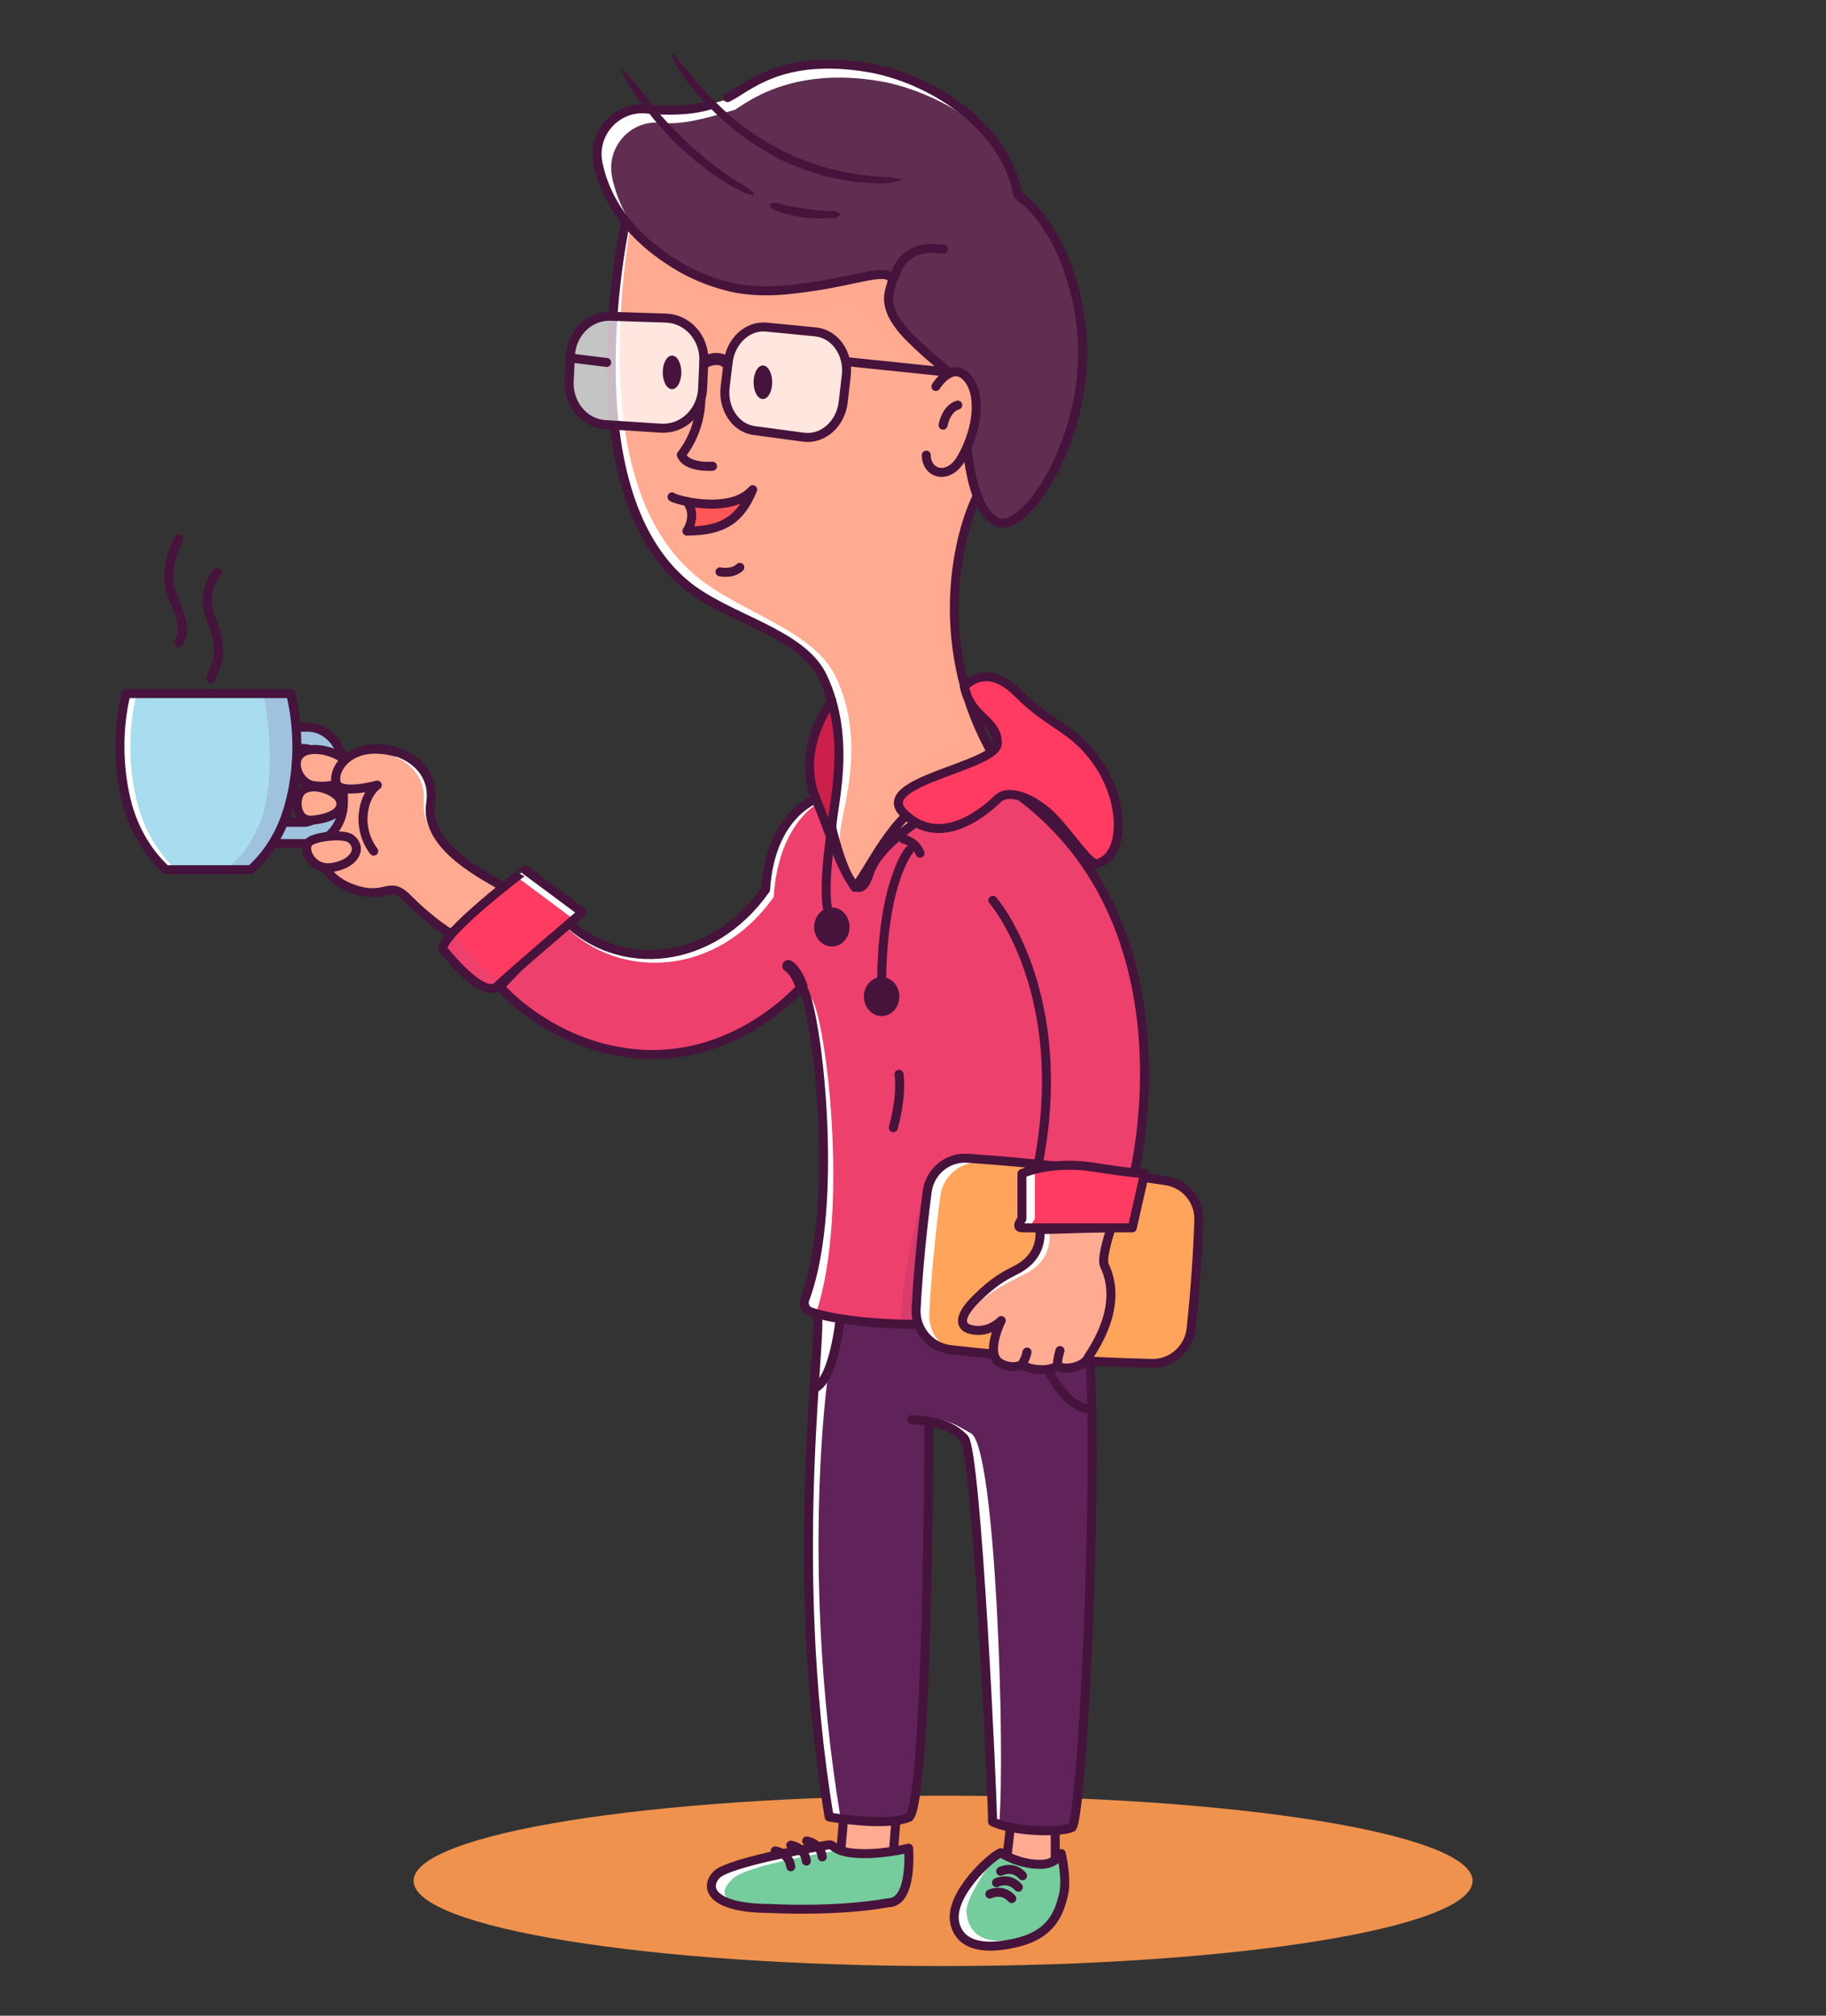 <svg width="609" height="672" viewBox="0 0 609 672" fill="none" xmlns="http://www.w3.org/2000/svg">
<rect x="0" y="0" width="609" height="672" fill="#333333" stroke="none"/>
<path d="M314.536 655.442C412.069 655.442 491.136 642.727 491.136 627.042C491.136 611.357 412.069 598.642 314.536 598.642C217.002 598.642 137.936 611.357 137.936 627.042C137.936 642.727 217.002 655.442 314.536 655.442Z" fill="#EF924D"/>
<path d="M297.834 619.041H280.234L281.434 605.441H298.934L297.834 619.041Z" fill="#FFAB91"/>
<path d="M351.934 623.241H335.334L337.334 606.241L351.934 608.341V623.241Z" fill="#FFAB91"/>
<path d="M297.834 619.041H280.234L281.434 605.441H298.934L297.834 619.041Z" stroke="#46133C" stroke-width="3" stroke-miterlimit="10" stroke-linecap="round" stroke-linejoin="round"/>
<path d="M351.934 623.241H335.334L337.334 606.241L351.934 608.341V623.241Z" stroke="#46133C" stroke-width="3" stroke-miterlimit="10" stroke-linecap="round" stroke-linejoin="round"/>
<path d="M272.234 437.741C275.534 438.641 261.934 517.341 276.534 605.741C284.334 607.041 296.934 608.441 303.234 605.841C309.334 599.741 309.834 481.741 309.834 473.841C315.134 474.841 318.234 476.141 321.534 479.441C325.734 483.641 331.034 598.641 331.034 607.341C337.934 610.641 353.134 611.141 357.534 609.241C361.534 605.241 368.534 450.941 360.634 432.441C352.134 437.141 317.734 442.941 272.234 437.741Z" fill="#5F235A"/>
<g opacity="0.15">
<path d="M272.634 438.441C283.934 439.441 294.434 439.841 303.934 439.741C294.234 439.641 283.534 439.041 272.234 437.741C272.434 437.741 272.534 438.041 272.634 438.441Z" fill="#5F235A"/>
<path d="M302.834 473.841C302.834 481.741 302.234 599.741 296.234 605.841C294.434 606.541 292.034 606.941 289.434 607.141C294.734 607.441 299.934 607.241 303.334 605.841C309.134 600.041 309.934 493.941 309.934 476.041C307.934 474.941 305.734 474.341 302.834 473.841Z" fill="#5F235A"/>
<path d="M360.735 432.341C359.335 433.141 357.135 433.941 354.435 434.741C354.735 435.841 279.735 437.941 280.235 439.441C283.735 448.641 355.635 442.041 355.835 443.941C360.035 484.841 354.135 605.641 350.535 609.241C349.335 609.741 347.435 610.041 345.135 610.241C350.435 610.541 355.335 610.241 357.535 609.241C361.635 605.141 368.635 450.841 360.735 432.341Z" fill="#5F235A"/>
</g>
<path d="M361.335 434.241C361.135 433.541 360.935 432.841 360.735 432.341C354.735 435.741 336.135 439.541 310.035 439.741C333.935 440.041 352.135 437.241 361.335 434.241Z" fill="#5F235A"/>
<path d="M280.234 605.441C266.334 520.941 275.934 446.341 280.234 438.341C278.434 438.141 274.134 437.941 272.234 437.741C275.534 438.641 261.934 517.341 276.534 605.741C281.834 606.641 289.334 607.541 295.634 607.241C290.734 607.041 284.134 606.041 280.234 605.441Z" fill="white"/>
<path d="M333.234 608.041C335.334 584.441 332.134 482.341 323.834 477.841C319.734 475.641 318.134 474.141 312.834 473.141C312.834 473.441 315.234 474.441 315.234 475.041C317.734 475.941 319.734 477.241 321.734 479.241C325.934 483.441 331.234 598.441 331.234 607.141C336.134 609.441 345.134 610.441 351.534 610.041C345.934 609.941 336.834 609.841 333.234 608.041Z" fill="white"/>
<path d="M272.234 437.741C275.534 438.641 261.934 517.341 276.534 605.741C284.334 607.041 296.934 608.441 303.234 605.841C309.334 599.741 309.834 481.741 309.834 473.841C315.134 474.841 318.234 476.141 321.534 479.441C325.734 483.641 331.034 598.641 331.034 607.341C337.934 610.641 353.134 611.141 357.534 609.241C361.534 605.241 368.534 450.941 360.634 432.441C352.134 437.141 317.734 442.941 272.234 437.741Z" stroke="#46133C" stroke-width="3" stroke-miterlimit="10" stroke-linecap="round" stroke-linejoin="round"/>
<path d="M309.933 473.841L304.133 473.241" stroke="#46133C" stroke-width="3" stroke-miterlimit="10" stroke-linecap="round" stroke-linejoin="round"/>
<path d="M256.834 636.241C256.834 636.241 278.334 637.541 296.234 634.341C304.534 634.341 303.034 616.141 303.034 616.141C303.034 616.141 292.734 619.441 284.134 617.741C275.534 616.041 277.234 614.941 277.234 614.941C277.234 614.941 243.534 620.541 239.034 625.041C234.634 629.441 237.534 636.241 256.834 636.241Z" fill="#75CC9C"/>
<path d="M244.234 626.441C248.534 622.141 271.734 618.241 279.734 616.841C276.134 615.741 277.234 615.042 277.234 615.042C277.234 615.042 243.534 620.641 239.034 625.141C235.434 628.741 236.734 633.941 247.734 635.641C241.634 633.241 239.434 631.241 244.234 626.441Z" fill="white"/>
<path d="M318.435 641.041C318.835 644.341 322.135 651.641 339.035 647.641C350.935 644.841 352.235 637.141 354.635 631.941C357.035 626.741 353.935 617.941 353.935 617.941C353.935 617.941 352.235 621.541 346.935 621.541C339.435 621.541 332.735 617.041 332.735 617.041C332.335 616.341 317.735 634.841 318.435 641.041Z" fill="#75CC9C"/>
<path d="M341.134 646.041C324.334 650.041 322.734 641.041 322.334 637.641C321.834 633.341 328.934 622.841 333.334 617.241C333.034 617.041 332.834 616.941 332.834 616.941C332.434 616.241 317.734 634.741 318.434 640.941C318.834 644.241 322.134 651.541 339.034 647.541C344.234 646.341 347.434 644.141 349.534 641.641C347.734 642.741 343.834 645.441 341.134 646.041Z" fill="white"/>
<path d="M256.834 636.241C256.834 636.241 278.334 637.541 296.234 634.341C304.534 634.341 303.034 616.141 303.034 616.141C303.034 616.141 292.834 618.741 284.134 617.741C280.434 617.341 278.634 616.141 277.734 615.441C277.334 615.141 276.834 614.941 276.334 615.041C271.034 615.941 243.034 620.941 239.034 624.941C234.634 629.441 237.534 636.241 256.834 636.241Z" stroke="#46133C" stroke-width="3" stroke-miterlimit="10" stroke-linecap="round" stroke-linejoin="round"/>
<path d="M318.435 641.041C319.135 644.341 322.135 651.641 339.035 647.641C350.935 644.841 353.235 637.441 354.635 631.941C356.035 626.541 353.935 617.941 353.935 617.941C353.935 617.941 352.235 621.541 346.935 621.541C339.435 621.541 333.735 617.641 333.735 617.641C330.135 619.241 316.435 631.841 318.435 641.041Z" stroke="#46133C" stroke-width="3" stroke-miterlimit="10" stroke-linecap="round" stroke-linejoin="round"/>
<path d="M258.533 617.042C258.533 617.042 263.133 617.641 263.733 622.341" stroke="#46133C" stroke-width="3" stroke-miterlimit="10" stroke-linecap="round" stroke-linejoin="round"/>
<path d="M263.734 615.141C263.734 615.141 268.334 615.741 268.934 620.441" stroke="#46133C" stroke-width="3" stroke-miterlimit="10" stroke-linecap="round" stroke-linejoin="round"/>
<path d="M269.033 613.741C269.033 613.741 273.633 614.341 274.233 619.041" stroke="#46133C" stroke-width="3" stroke-miterlimit="10" stroke-linecap="round" stroke-linejoin="round"/>
<path d="M330.133 631.441C330.133 631.441 334.233 629.341 337.433 632.941" stroke="#46133C" stroke-width="3" stroke-miterlimit="10" stroke-linecap="round" stroke-linejoin="round"/>
<path d="M332.334 627.641C332.334 627.641 336.434 625.541 339.634 629.141" stroke="#46133C" stroke-width="3" stroke-miterlimit="10" stroke-linecap="round" stroke-linejoin="round"/>
<path d="M333.734 623.841C333.734 623.841 337.834 621.741 341.034 625.341" stroke="#46133C" stroke-width="3" stroke-miterlimit="10" stroke-linecap="round" stroke-linejoin="round"/>
<path d="M342.533 437.741C342.533 437.741 350.133 469.841 364.333 469.841" stroke="#46133C" stroke-width="3" stroke-miterlimit="10" stroke-linecap="round" stroke-linejoin="round"/>
<path d="M280.233 439.441C280.233 439.441 278.133 460.441 271.533 462.841" stroke="#46133C" stroke-width="3" stroke-miterlimit="10" stroke-linecap="round" stroke-linejoin="round"/>
<path d="M345.634 391.241H378.234C378.234 391.241 398.734 309.241 340.234 265.341C336.534 261.641 322.634 261.441 322.634 261.441C294.234 270.341 285.134 289.341 285.134 289.341L272.134 266.341C272.134 266.341 256.934 271.541 255.334 296.541C237.234 322.241 206.434 324.441 188.534 306.641C182.634 312.241 166.734 328.941 166.734 328.941C166.734 328.941 183.134 348.341 211.334 351.241C240.834 354.241 261.534 335.341 267.334 328.941C272.134 333.741 280.534 400.941 268.434 433.141C267.834 434.841 268.634 436.741 270.334 437.341C275.434 439.041 287.434 441.741 311.034 441.541C327.834 441.441 357.734 436.141 357.734 436.141L345.634 391.241Z" fill="#EE406D"/>
<path d="M188.534 308.741L171.434 333.441L164.834 327.641L188.534 308.741Z" fill="#EE406D"/>
<path opacity="0.15" d="M310.033 391.241C310.033 391.241 294.133 440.941 303.933 451.141C309.133 456.541 347.533 460.941 350.433 461.941C353.433 462.941 364.033 462.841 364.033 462.841L362.833 443.441L310.033 391.241Z" fill="#5F235A"/>
<path d="M332.734 302.341C332.734 302.341 341.734 321.241 342.534 355.641C342.934 374.741 338.234 391.241 338.234 391.241L344.234 394.541C344.234 394.541 348.934 387.741 349.034 361.041C349.134 337.041 343.134 317.241 332.734 302.341Z" fill="#EE406D"/>
<path d="M279.136 288.441C279.136 288.441 280.036 286.641 282.036 283.841L272.136 266.341C272.136 266.341 270.336 266.941 267.936 268.741L279.136 288.441Z" fill="#EE406D"/>
<path d="M340.235 265.341C337.935 263.041 331.835 262.141 327.535 261.741C330.335 262.341 332.935 263.241 334.235 264.541C392.735 308.441 372.235 390.441 372.235 390.441H339.635L351.735 435.041C351.735 435.041 321.835 440.341 305.035 440.441C294.335 440.541 286.035 440.041 279.635 439.241C286.435 440.441 296.535 441.341 311.035 441.241C327.835 441.141 357.735 435.841 357.735 435.841L345.635 391.241H378.235C378.235 391.241 398.735 309.241 340.235 265.341Z" fill="#EE406D"/>
<path d="M265.035 324.241C259.235 330.641 234.935 353.141 205.635 350.341C207.435 350.641 209.335 350.941 211.335 351.141C235.935 353.641 258.535 336.841 267.335 328.841C266.635 326.341 265.735 324.841 265.035 324.241Z" fill="#EE406D"/>
<path d="M288.734 291.641C288.734 291.641 298.134 272.041 327.334 262.941C327.334 262.941 333.034 263.041 338.234 264.041C333.034 261.641 322.634 261.441 322.634 261.441C299.834 268.541 289.434 282.241 286.334 287.341L288.734 291.641Z" fill="#EE406D"/>
<path d="M188.534 308.741C206.934 327.141 239.434 325.441 258.034 299.041C259.334 278.641 268.834 270.041 272.934 267.741L272.134 266.341C272.134 266.341 256.934 271.541 255.334 296.541C237.234 322.241 206.434 324.441 188.534 306.641C182.634 312.241 166.734 328.941 166.734 328.941C166.734 328.941 166.734 327.841 167.834 328.941C172.234 324.241 183.634 313.341 188.534 308.741Z" fill="white"/>
<path d="M270.334 332.441C270.034 332.741 269.634 333.141 269.334 333.541C274.034 350.241 279.034 404.941 268.434 433.041C267.834 434.741 268.634 436.641 270.334 437.241C270.834 437.441 271.534 437.641 272.134 437.841C283.634 403.841 275.234 337.241 270.334 332.441Z" fill="white"/>
<path d="M345.634 391.241H378.234C378.234 391.241 398.734 309.241 340.234 265.341C336.534 261.641 322.634 261.441 322.634 261.441C294.234 270.341 285.134 289.341 285.134 289.341L272.134 266.341C272.134 266.341 256.934 271.541 255.334 296.541C237.234 322.241 206.434 324.441 188.534 306.641C182.634 312.241 166.734 328.941 166.734 328.941C166.734 328.941 183.134 348.341 211.334 351.241C240.834 354.241 261.534 335.341 267.334 328.941C272.134 333.741 280.534 400.941 268.434 433.141C267.834 434.841 268.634 436.741 270.334 437.341C275.434 439.041 287.434 441.741 311.034 441.541C327.834 441.441 357.734 436.141 357.734 436.141L345.634 391.241Z" stroke="#46133C" stroke-width="3" stroke-miterlimit="10" stroke-linecap="round" stroke-linejoin="round"/>
<path d="M384.132 454.542C361.632 454.042 339.332 452.442 316.932 449.942C310.232 449.142 305.232 443.242 305.532 436.542C306.232 423.442 307.532 410.342 309.232 397.242C310.132 390.542 316.032 385.642 322.832 386.142C344.832 387.642 366.832 390.242 388.932 393.642C395.332 394.642 400.032 400.242 399.832 406.742C399.432 418.942 398.532 431.042 397.232 443.142C396.432 449.742 390.732 454.742 384.132 454.542Z" fill="#FFA45A"/>
<path d="M384.132 454.542C361.632 454.042 339.332 452.442 316.932 449.942C310.232 449.142 305.232 443.242 305.532 436.542C306.232 423.442 307.532 410.342 309.232 397.242C310.132 390.542 316.032 385.642 322.832 386.142C344.832 387.642 366.832 390.242 388.932 393.642C395.332 394.642 400.032 400.242 399.832 406.742C399.432 418.942 398.532 431.042 397.232 443.142C396.432 449.742 390.732 454.742 384.132 454.542Z" fill="#FFA45A"/>
<path d="M309.933 437.941C310.633 424.841 311.933 411.741 313.633 398.641C314.533 391.941 320.433 387.041 327.233 387.541C349.233 389.041 371.233 391.641 393.333 395.041C394.033 395.141 394.733 395.341 395.333 395.541C393.533 394.041 391.333 392.941 388.833 392.541C366.733 389.141 344.733 386.541 322.733 385.041C316.033 384.541 310.033 389.441 309.133 396.141C307.433 409.241 306.233 422.341 305.433 435.441C305.133 441.341 308.833 446.541 314.333 448.341C311.433 445.841 309.733 442.041 309.933 437.941Z" fill="white"/>
<path d="M384.132 454.542C361.632 454.042 339.332 452.442 316.932 449.942C310.232 449.142 305.232 443.242 305.532 436.542C306.232 423.442 307.532 410.342 309.232 397.242C310.132 390.542 316.032 385.642 322.832 386.142C344.832 387.642 366.832 390.242 388.932 393.642C395.332 394.642 400.032 400.242 399.832 406.742C399.432 418.942 398.532 431.042 397.232 443.142C396.432 449.742 390.732 454.742 384.132 454.542Z" stroke="#46133C" stroke-width="3" stroke-miterlimit="10" stroke-linecap="round" stroke-linejoin="round"/>
<path d="M345.635 391.242C358.335 331.542 331.135 300.142 331.135 300.142" stroke="#46133C" stroke-width="3" stroke-miterlimit="10" stroke-linecap="round" stroke-linejoin="round"/>
<path d="M262.934 322.042C262.934 322.042 265.434 323.342 267.334 328.842" stroke="#46133C" stroke-width="4" stroke-miterlimit="10" stroke-linecap="round" stroke-linejoin="round"/>
<path d="M299.834 358.142C299.834 358.142 301.034 364.442 297.934 375.942" stroke="#46133C" stroke-width="3" stroke-miterlimit="10" stroke-linecap="round" stroke-linejoin="round"/>
<path d="M293.735 231.142C293.735 231.142 294.035 244.142 294.035 249.742C294.035 255.342 275.535 273.442 275.535 273.442C275.535 273.442 268.235 262.642 270.835 247.742C273.435 232.842 287.835 231.142 287.835 231.142H293.735Z" fill="#CC1F49"/>
<path d="M277.434 276.041C277.434 269.241 284.434 246.741 274.334 225.541C267.334 210.941 243.034 206.441 229.134 195.241C188.734 162.641 208.834 73.041 208.834 73.041C208.834 73.041 224.934 47.441 277.534 47.441C295.034 47.441 310.534 54.941 324.734 98.141C338.834 141.341 325.934 165.341 325.934 165.341C318.534 180.441 311.234 216.941 331.234 251.741L335.434 258.041C335.434 258.041 295.134 274.641 289.934 291.141C284.734 307.541 277.434 276.041 277.434 276.041Z" fill="#FFAB91"/>
<path opacity="0.43" d="M331.134 251.641C311.134 216.841 318.434 180.341 325.834 165.241C325.834 165.241 338.834 141.241 324.634 98.041C310.534 54.841 294.934 47.341 277.434 47.341C256.434 47.341 241.234 51.441 230.534 56.341C240.534 52.841 253.434 50.341 270.034 50.341C273.934 50.341 277.734 50.741 281.534 51.841C268.534 53.041 213.134 63.841 208.834 73.041C208.834 73.041 214.834 91.541 237.734 98.941C253.434 104.041 270.534 102.441 285.134 101.041C290.334 102.641 291.134 118.641 321.134 127.441C332.234 130.741 316.934 175.141 314.534 188.441C312.234 201.041 313.834 226.441 319.534 239.841C323.234 248.641 319.334 246.941 311.534 252.341C309.134 253.941 298.734 260.641 298.134 261.541C290.534 271.741 298.634 268.441 283.034 292.541C285.234 296.541 287.734 298.041 289.834 291.141C294.934 274.641 335.334 258.041 335.334 258.041L331.134 251.641Z" fill="#FFAB91"/>
<path d="M280.134 278.641C280.134 271.341 289.534 248.341 278.734 225.641C271.234 210.041 247.434 204.441 232.634 192.441C197.234 163.941 206.934 94.741 210.934 70.341C209.534 71.941 208.934 72.941 208.934 72.941C208.934 72.941 188.834 162.641 229.234 195.141C243.134 206.341 267.434 210.841 274.434 225.441C284.534 246.741 277.534 269.141 277.534 275.941C277.534 275.941 279.534 285.441 281.434 288.841C279.234 283.041 280.134 278.641 280.134 278.641Z" fill="white"/>
<path d="M277.434 276.041C277.434 269.241 284.434 246.741 274.334 225.541C267.334 210.941 243.034 206.441 229.134 195.241C188.734 162.641 208.834 73.041 208.834 73.041C208.834 73.041 224.934 47.441 277.534 47.441C295.034 47.441 310.534 54.941 324.734 98.141C338.834 141.341 325.934 165.341 325.934 165.341C318.534 180.441 311.234 216.941 331.234 251.741L335.434 258.041C335.434 258.041 295.134 274.641 289.934 291.141C284.734 307.541 277.434 276.041 277.434 276.041Z" stroke="#46133C" stroke-width="3" stroke-miterlimit="10" stroke-linecap="round" stroke-linejoin="round"/>
<path d="M233.734 133.042C233.734 133.042 234.134 142.842 227.234 151.642C229.034 156.142 237.634 155.441 237.634 155.441" stroke="#46133C" stroke-width="3" stroke-miterlimit="10" stroke-linecap="round" stroke-linejoin="round"/>
<path d="M229.934 167.241C229.834 167.941 243.534 171.941 251.134 163.241C247.134 172.841 241.634 177.041 229.234 177.041" fill="#FF5757"/>
<path d="M224.135 165.641C224.035 166.341 243.535 171.941 251.035 163.241C247.035 172.841 241.535 177.041 229.135 177.041" stroke="#46133C" stroke-width="3" stroke-miterlimit="10" stroke-linecap="round" stroke-linejoin="round"/>
<path d="M229.135 177.041C229.135 177.041 232.635 171.841 229.135 167.241" stroke="#46133C" stroke-width="3" stroke-miterlimit="10" stroke-linecap="round" stroke-linejoin="round"/>
<path opacity="0.71" d="M267.934 145.741L251.534 143.541C245.334 142.741 241.034 136.241 241.834 129.141L242.834 120.841C243.634 113.741 249.334 108.441 255.534 109.041L271.934 110.641C278.434 111.241 283.134 117.841 282.234 125.241L281.234 133.941C280.434 141.341 274.434 146.641 267.934 145.741Z" fill="white"/>
<path opacity="0.71" d="M220.334 142.742L201.834 141.542C194.834 141.142 189.534 134.642 189.834 127.242L190.234 118.542C190.634 111.042 196.534 105.242 203.534 105.442L222.034 106.042C229.334 106.242 235.134 112.742 234.734 120.542L234.334 129.642C233.934 137.342 227.634 143.242 220.334 142.742Z" fill="white"/>
<path d="M254.436 133.041C256.148 133.041 257.536 130.534 257.536 127.441C257.536 124.348 256.148 121.841 254.436 121.841C252.724 121.841 251.336 124.348 251.336 127.441C251.336 130.534 252.724 133.041 254.436 133.041Z" fill="#46133C"/>
<path d="M224.135 129.742C225.847 129.742 227.235 127.234 227.235 124.142C227.235 121.049 225.847 118.542 224.135 118.542C222.423 118.542 221.035 121.049 221.035 124.142C221.035 127.234 222.423 129.742 224.135 129.742Z" fill="#46133C"/>
<path d="M277.435 233.642C277.435 233.642 265.135 249.442 272.135 266.342C277.135 278.342 279.635 287.942 285.135 295.842C291.735 287.642 297.735 270.042 316.435 262.342C335.035 254.742 332.635 250.242 332.635 247.642C332.635 245.242 329.435 238.542 325.235 238.542" stroke="#46133C" stroke-width="3" stroke-miterlimit="10" stroke-linecap="round" stroke-linejoin="round"/>
<path d="M303.235 283.441C303.235 283.441 294.035 294.241 294.035 328.841" stroke="#46133C" stroke-width="3" stroke-miterlimit="10" stroke-linecap="round" stroke-linejoin="round"/>
<path d="M277.435 276.042C277.435 276.042 273.135 301.942 277.435 306.242" stroke="#46133C" stroke-width="3" stroke-miterlimit="10" stroke-linecap="round" stroke-linejoin="round"/>
<path d="M72.435 190.841C72.435 190.841 66.735 196.941 70.335 206.141C74.935 217.641 72.435 220.541 70.335 226.241" stroke="#46133C" stroke-width="3" stroke-miterlimit="10" stroke-linecap="round" stroke-linejoin="round"/>
<path d="M297.135 92.641C299.435 94.941 290.735 100.041 303.435 112.741C316.235 125.541 321.835 125.841 321.835 135.941C321.835 146.041 323.135 169.941 332.635 174.241C342.135 178.541 363.835 145.141 360.835 111.241C358.835 89.841 349.835 72.341 339.535 65.341C335.035 41.041 309.135 26.041 289.535 22.741C260.035 17.841 243.335 34.642 241.935 33.242C231.135 36.541 222.435 37.041 215.835 36.341C205.735 35.341 197.535 44.441 199.535 54.341V54.441C203.635 74.141 219.635 84.441 224.435 87.541C234.235 93.841 243.335 95.641 245.835 96.141C255.635 97.841 264.235 96.541 271.835 95.442C286.135 93.341 294.535 89.941 297.135 92.641Z" fill="#6D524E"/>
<path d="M297.135 92.641C299.435 94.941 290.735 100.041 303.435 112.741C316.235 125.541 321.835 125.841 321.835 135.941C321.835 146.041 323.135 169.941 332.635 174.241C342.135 178.541 363.835 145.141 360.835 111.241C358.835 89.841 349.835 72.341 339.535 65.341C335.035 41.041 309.135 26.041 289.535 22.741C260.035 17.841 243.335 34.642 241.935 33.242C231.135 36.541 222.435 37.041 215.835 36.341C205.735 35.341 197.535 44.441 199.535 54.341V54.441C203.635 74.141 219.635 84.441 224.435 87.541C234.235 93.841 243.335 95.641 245.835 96.141C255.635 97.841 264.235 96.541 271.835 95.442C286.135 93.341 294.535 89.941 297.135 92.641Z" fill="#5F2E50"/>
<g opacity="0.34">
<path d="M338.934 63.042C337.134 55.642 333.334 49.242 328.334 43.742C331.634 48.542 334.134 54.042 335.234 60.042C336.434 60.842 337.734 61.842 338.934 63.042Z" fill="#5F2E50"/>
<path d="M298.535 87.242C295.935 84.642 281.835 88.042 267.535 90.242C259.935 91.442 251.435 92.742 241.535 90.942C239.035 90.542 229.935 88.742 220.135 82.342C217.635 80.742 211.935 77.042 206.635 71.142C212.935 80.342 221.135 85.642 224.435 87.742C234.235 94.042 243.335 95.842 245.835 96.342C255.635 98.042 264.235 96.742 271.835 95.642C281.235 94.242 288.135 92.242 292.435 91.842C300.835 91.442 299.435 88.142 298.535 87.242Z" fill="#5F2E50"/>
<path d="M299.235 107.342C299.035 107.142 298.835 106.842 298.535 106.642C299.635 108.442 301.235 110.442 303.435 112.642C309.135 118.342 313.435 121.642 316.435 124.342C314.235 119.542 308.735 116.942 299.235 107.342Z" fill="#5F2E50"/>
<path d="M360.735 111.242C359.135 93.542 352.635 78.442 344.635 69.842C350.635 78.742 355.235 91.342 356.535 105.842C359.635 139.642 337.835 173.042 328.335 168.842C327.835 168.642 327.435 168.342 327.035 168.042C328.435 170.942 330.335 173.142 332.635 174.142C342.135 178.442 363.835 145.042 360.735 111.242Z" fill="#5F2E50"/>
</g>
<path d="M204.135 59.041V58.942C202.135 49.042 210.335 39.842 220.435 40.942C227.035 41.642 234.435 39.842 245.235 36.541C248.735 34.441 263.835 22.041 293.335 27.041C304.235 28.841 317.935 34.742 327.935 43.342C317.435 32.041 302.135 24.942 289.435 22.841C259.935 17.942 243.235 34.742 241.835 33.342C231.035 36.642 222.335 37.142 215.735 36.442C205.635 35.442 197.435 44.542 199.435 54.442V54.541C202.035 67.242 209.635 76.041 216.035 81.541C211.035 76.141 206.135 68.742 204.135 59.041Z" fill="white"/>
<path d="M344.135 69.942C344.635 70.342 345.135 70.642 345.735 71.042C345.135 70.342 344.635 69.742 344.035 69.142C344.035 69.442 344.035 69.642 344.135 69.942Z" fill="#5F2E50"/>
<path d="M236.935 34.942C230.035 37.142 221.435 36.942 215.735 36.342C205.635 35.342 197.435 44.442 199.435 54.342V54.442C203.535 74.142 219.535 84.442 224.335 87.541C234.135 93.841 243.235 95.642 245.735 96.142C255.535 97.842 264.135 96.542 271.735 95.442C286.135 93.242 294.435 89.842 297.135 92.442C299.435 94.742 290.735 99.841 303.435 112.542C316.235 125.342 321.835 125.642 321.835 135.742C321.835 145.842 323.135 169.742 332.635 174.042C342.135 178.342 363.835 144.942 360.835 111.042C358.835 89.642 349.835 72.142 339.535 65.142C335.035 40.842 309.135 25.842 289.535 22.542C260.035 17.642 249.135 29.542 242.635 32.542" stroke="#46133C" stroke-width="3" stroke-miterlimit="10" stroke-linecap="round" stroke-linejoin="round"/>
<path d="M314.635 83.042C313.535 83.342 301.835 79.842 298.135 92.842" stroke="#46133C" stroke-width="3" stroke-miterlimit="10" stroke-linecap="round" stroke-linejoin="round"/>
<path d="M321.634 228.941C321.634 228.941 328.634 220.141 339.534 231.141C350.534 242.141 357.734 242.341 365.934 253.941C375.334 267.241 375.334 285.641 365.834 287.941C363.534 288.541 357.334 278.941 351.434 272.741C345.534 266.541 336.634 262.541 332.734 266.341C328.834 270.141 313.734 283.441 301.334 271.041C290.734 260.441 332.634 255.541 332.634 247.741C332.634 239.841 323.934 239.641 321.634 228.941Z" fill="#FF3B61"/>
<path d="M328.736 263.041C323.136 270.241 310.636 272.341 300.436 270.041C300.636 270.341 300.936 270.741 301.336 271.041C313.736 283.441 330.736 268.341 334.636 264.441C336.536 262.541 346.436 266.341 351.436 272.741C347.736 262.741 331.836 259.041 328.736 263.041Z" fill="#FF3B61"/>
<path d="M365.936 253.941C357.736 242.341 350.536 242.141 339.536 231.141C336.236 227.841 333.436 226.341 330.936 225.841C341.636 236.241 348.736 236.641 356.736 248.041C365.336 260.241 366.036 276.941 358.636 281.241C361.836 285.141 364.436 288.241 365.836 287.941C375.336 285.541 375.336 267.141 365.936 253.941Z" fill="#FF3B61"/>
<path d="M321.634 228.941C321.634 228.941 328.634 220.141 339.534 231.141C350.534 242.141 357.734 242.341 365.934 253.941C375.334 267.241 375.334 285.641 365.834 287.941C363.534 288.541 357.334 278.941 351.434 272.741C345.534 266.541 336.634 262.541 332.734 266.341C328.834 270.141 313.734 283.441 301.334 271.041C290.734 260.441 332.634 255.541 332.634 247.741C332.634 239.841 323.934 239.641 321.634 228.941Z" stroke="#46133C" stroke-width="3" stroke-miterlimit="10" stroke-linecap="round" stroke-linejoin="round"/>
<path d="M333.734 454.541C328.234 451.541 333.934 440.241 333.934 440.241C331.834 442.341 328.034 443.041 323.134 443.041C318.234 443.041 319.434 439.041 325.534 433.041C331.634 426.941 335.434 425.141 338.734 423.441C348.534 418.541 346.734 409.941 346.734 409.941L370.634 409.241C370.634 409.241 367.134 419.441 368.334 421.841C375.234 436.141 363.634 451.041 362.834 452.741C361.534 455.441 355.734 457.041 352.634 455.441C347.734 458.141 341.034 455.541 340.734 454.941C338.434 456.241 335.234 455.441 333.734 454.541Z" fill="#FFAB91"/>
<path d="M333.734 454.541C328.234 451.541 333.934 440.241 333.934 440.241C331.834 442.341 328.034 443.041 323.134 443.041C318.234 443.041 319.434 439.041 325.534 433.041C331.634 426.941 335.434 425.141 338.734 423.441C348.534 418.541 346.734 409.941 346.734 409.941L370.634 409.241C370.634 409.241 367.134 419.441 368.334 421.841C375.234 436.141 363.634 451.041 362.834 452.741C361.534 455.441 355.734 457.041 352.634 455.441C347.734 458.141 341.034 455.541 340.734 454.941C338.434 456.241 335.234 455.441 333.734 454.541Z" fill="#FFAB91"/>
<path d="M324.634 436.041C331.234 429.441 336.134 427.741 342.534 424.341C351.334 419.641 350.134 411.541 349.934 409.341L346.834 410.041C346.834 410.041 348.634 418.641 338.834 423.541C335.534 425.241 331.734 427.041 325.634 433.141C319.534 439.241 318.334 443.141 323.234 443.141C322.034 441.341 320.634 439.941 324.634 436.041Z" fill="white"/>
<g opacity="0.43">
<path d="M326.635 440.941C325.635 441.941 324.235 442.641 322.535 443.141C322.735 443.141 322.935 443.141 323.135 443.141C324.035 443.141 324.835 443.141 325.635 443.041C326.235 441.741 326.635 440.941 326.635 440.941Z" fill="#FFAB91"/>
<path d="M370.635 409.341L364.935 409.541C364.035 412.441 361.835 420.741 362.835 422.841C370.135 437.941 360.635 458.041 355.135 456.241C358.135 456.441 361.735 454.941 362.735 452.941C363.535 451.241 375.135 436.341 368.235 422.041C367.135 419.541 370.635 409.341 370.635 409.341Z" fill="#FFAB91"/>
</g>
<path d="M333.735 454.541C328.235 451.541 333.935 440.241 333.935 440.241C331.835 442.341 327.835 444.541 323.135 443.041C320.435 442.141 319.435 439.041 325.535 433.041C331.635 426.941 335.435 425.141 338.735 423.441C348.535 418.541 346.735 409.941 346.735 409.941L370.635 409.241C370.635 409.241 367.135 419.441 368.335 421.841C375.235 436.141 363.635 451.041 362.835 452.741C361.535 455.441 355.735 457.041 352.635 455.441C347.735 458.141 341.035 455.541 340.735 454.941C338.435 456.241 335.235 455.441 333.735 454.541Z" stroke="#46133C" stroke-width="3" stroke-miterlimit="10" stroke-linecap="round" stroke-linejoin="round"/>
<path d="M342.534 450.741C342.534 450.741 342.234 452.741 340.734 455.041" stroke="#46133C" stroke-width="3" stroke-miterlimit="10" stroke-linecap="round" stroke-linejoin="round"/>
<path d="M353.535 450.241C353.535 450.241 352.635 452.941 352.635 455.541" stroke="#46133C" stroke-width="3" stroke-miterlimit="10" stroke-linecap="round" stroke-linejoin="round"/>
<path d="M340.834 391.242C340.834 391.242 350.234 386.942 364.234 389.042C378.234 391.242 381.734 391.242 381.734 391.242L377.634 409.342C377.634 409.342 343.234 409.342 340.834 409.342C338.434 409.342 340.834 406.342 340.834 406.342V391.242Z" fill="#FF3B61"/>
<path d="M345.134 406.341V391.241C345.134 391.241 350.234 388.941 358.534 388.541C347.734 388.041 340.834 391.241 340.834 391.241V406.341C340.834 406.341 338.434 409.341 340.834 409.341C341.334 409.341 342.834 409.341 345.134 409.341C342.734 409.341 345.134 406.341 345.134 406.341Z" fill="white"/>
<path d="M340.834 391.242C340.834 391.242 350.234 386.942 364.234 389.042C378.234 391.242 381.734 391.242 381.734 391.242L377.634 409.342C377.634 409.342 343.234 409.342 340.834 409.342C338.434 409.342 340.834 406.342 340.834 406.342V391.242Z" stroke="#46133C" stroke-width="3" stroke-miterlimit="10" stroke-linecap="round" stroke-linejoin="round"/>
<path d="M202.334 120.842L190.234 119.342" stroke="#46133C" stroke-width="3" stroke-miterlimit="10" stroke-linecap="round" stroke-linejoin="round"/>
<path d="M220.334 142.742L201.834 141.542C194.834 141.142 189.534 134.642 189.834 127.242L190.234 118.542C190.634 111.042 196.534 105.242 203.534 105.442L222.034 106.042C229.334 106.242 235.134 112.742 234.734 120.542L234.334 129.642C233.934 137.342 227.634 143.242 220.334 142.742Z" stroke="#46133C" stroke-width="3" stroke-miterlimit="10" stroke-linecap="round" stroke-linejoin="round"/>
<path d="M267.934 145.741L251.534 143.541C245.334 142.741 241.034 136.241 241.834 129.141L242.834 120.841C243.634 113.741 249.334 108.441 255.534 109.041L271.934 110.641C278.434 111.241 283.134 117.841 282.234 125.241L281.234 133.941C280.434 141.341 274.434 146.641 267.934 145.741Z" stroke="#46133C" stroke-width="3" stroke-miterlimit="10" stroke-linecap="round" stroke-linejoin="round"/>
<path d="M316.935 124.142L282.135 120.542" stroke="#46133C" stroke-width="3" stroke-miterlimit="10" stroke-linecap="round" stroke-linejoin="round"/>
<path d="M235.234 120.642C235.234 120.642 239.234 118.342 242.334 120.842" stroke="#46133C" stroke-width="4" stroke-miterlimit="10" stroke-linecap="round" stroke-linejoin="round"/>
<path d="M311.834 130.441C311.834 130.441 317.334 120.541 322.334 125.541C327.334 130.541 326.734 142.341 320.634 152.941C316.334 160.241 309.834 157.041 311.934 152.941" fill="#FFAB91"/>
<path d="M311.834 130.441C311.834 130.441 317.334 120.541 322.334 125.541C327.334 130.541 326.734 142.341 320.634 152.941C316.334 160.241 309.834 157.041 311.934 152.941" fill="#FFAB91"/>
<path opacity="0.43" d="M322.236 125.541C319.636 122.941 317.036 124.341 315.036 126.141C316.136 126.041 317.236 126.441 318.336 127.541C323.336 132.541 322.736 144.341 316.636 154.941C316.136 155.841 315.536 156.641 314.936 157.241C316.736 157.141 318.836 155.841 320.536 152.841C326.636 142.341 327.236 130.541 322.236 125.541Z" fill="#FFAB91"/>
<path d="M312.136 128.842C312.136 128.842 317.236 120.542 322.236 125.542C327.236 130.542 326.636 142.342 320.536 152.942C316.236 160.242 308.936 157.942 308.936 151.742" stroke="#46133C" stroke-width="3" stroke-miterlimit="10" stroke-linecap="round" stroke-linejoin="round"/>
<path d="M294.035 336.741C296.189 336.741 297.935 334.726 297.935 332.241C297.935 329.756 296.189 327.741 294.035 327.741C291.881 327.741 290.135 329.756 290.135 332.241C290.135 334.726 291.881 336.741 294.035 336.741Z" fill="#46133C"/>
<path d="M294.035 336.741C296.189 336.741 297.935 334.726 297.935 332.241C297.935 329.756 296.189 327.741 294.035 327.741C291.881 327.741 290.135 329.756 290.135 332.241C290.135 334.726 291.881 336.741 294.035 336.741Z" stroke="#46133C" stroke-width="4" stroke-miterlimit="10" stroke-linecap="round" stroke-linejoin="round"/>
<path d="M277.435 313.542C279.589 313.542 281.335 311.527 281.335 309.042C281.335 306.556 279.589 304.542 277.435 304.542C275.281 304.542 273.535 306.556 273.535 309.042C273.535 311.527 275.281 313.542 277.435 313.542Z" fill="#46133C"/>
<path d="M277.435 313.542C279.589 313.542 281.335 311.527 281.335 309.042C281.335 306.556 279.589 304.542 277.435 304.542C275.281 304.542 273.535 306.556 273.535 309.042C273.535 311.527 275.281 313.542 277.435 313.542Z" stroke="#46133C" stroke-width="4" stroke-miterlimit="10" stroke-linecap="round" stroke-linejoin="round"/>
<path d="M301.334 279.741C301.334 279.741 305.234 280.441 306.834 284.441" stroke="#46133C" stroke-width="3" stroke-miterlimit="10" stroke-linecap="round" stroke-linejoin="round"/>
<path d="M314.535 141.742C314.535 141.742 315.435 136.242 319.435 135.042" stroke="#46133C" stroke-width="3" stroke-miterlimit="10" stroke-linecap="round" stroke-linejoin="round"/>
<path d="M251.134 64.942C251.134 64.942 250.134 64.942 248.534 64.342C247.734 64.042 246.834 63.642 245.734 63.042C244.734 62.442 243.534 61.842 242.334 61.042C241.734 60.642 241.034 60.242 240.434 59.842C239.834 59.442 239.134 58.942 238.434 58.542C237.034 57.642 235.634 56.542 234.234 55.442C233.534 54.842 232.834 54.342 232.034 53.742C231.334 53.142 230.634 52.542 229.934 51.942C228.534 50.742 227.134 49.342 225.734 48.042C225.034 47.342 224.334 46.642 223.734 46.042C223.034 45.342 222.434 44.642 221.734 43.942C220.434 42.542 219.234 41.142 218.034 39.742C216.934 38.342 215.834 36.942 214.834 35.642C213.834 34.342 212.934 33.042 212.134 31.942C211.334 30.742 210.634 29.642 210.034 28.642C209.434 27.642 208.934 26.742 208.534 26.042C207.734 24.542 207.334 23.642 207.334 23.642C207.234 23.442 207.334 23.242 207.534 23.242C207.634 23.142 207.834 23.242 207.934 23.342C207.934 23.342 208.634 24.042 209.734 25.342C210.234 25.942 210.934 26.742 211.634 27.642C212.334 28.542 213.234 29.542 214.034 30.642C214.934 31.742 215.834 32.942 216.834 34.242C217.834 35.442 218.934 36.842 220.134 38.142C221.334 39.442 222.534 40.842 223.834 42.142C224.434 42.842 225.134 43.442 225.734 44.142C226.434 44.842 227.034 45.442 227.734 46.142C228.434 46.842 229.134 47.442 229.734 48.042C230.434 48.642 231.034 49.342 231.834 49.942C232.534 50.542 233.234 51.142 233.934 51.742C234.634 52.342 235.334 52.842 236.034 53.442C236.734 54.042 237.434 54.542 238.034 55.042C238.734 55.542 239.334 56.042 240.034 56.542C240.734 57.042 241.334 57.442 241.934 57.942C242.534 58.342 243.134 58.742 243.734 59.142C244.934 59.942 246.034 60.542 246.934 61.142C247.934 61.742 248.734 62.242 249.434 62.742C250.834 63.742 251.434 64.542 251.434 64.542C251.534 64.642 251.534 64.842 251.334 65.042C251.234 64.942 251.234 64.942 251.134 64.942Z" fill="#46133C"/>
<path d="M280.135 71.641C280.135 71.641 279.835 72.141 279.135 72.441C278.835 72.641 278.435 72.641 277.935 72.641C277.435 72.641 276.935 72.741 276.335 72.741C274.035 72.841 271.035 72.841 267.935 72.441C266.435 72.241 264.935 71.941 263.535 71.641C262.835 71.441 262.135 71.241 261.535 71.141C260.935 70.941 260.335 70.741 259.735 70.541C259.235 70.341 258.735 70.141 258.235 70.041C257.835 69.841 257.435 69.541 257.235 69.341C257.035 69.041 256.835 68.741 256.735 68.541C256.635 68.341 256.635 68.141 256.635 68.141C256.635 68.141 256.735 68.041 257.035 67.941C257.235 67.841 257.535 67.741 257.935 67.641C258.335 67.541 258.735 67.541 259.135 67.641C259.535 67.741 260.035 67.841 260.535 68.041C261.035 68.141 261.635 68.341 262.235 68.441C262.835 68.541 263.435 68.741 264.135 68.841C264.835 68.941 265.535 69.141 266.235 69.241C266.935 69.341 267.635 69.441 268.335 69.541C269.735 69.741 271.235 69.941 272.535 70.041C273.935 70.141 275.135 70.241 276.235 70.341C276.735 70.341 277.235 70.341 277.735 70.341C278.135 70.341 278.535 70.341 278.935 70.541C279.235 70.641 279.535 70.841 279.735 70.941C279.935 71.041 280.035 71.141 280.035 71.141C280.235 71.241 280.235 71.541 280.135 71.641Z" fill="#46133C"/>
<path d="M300.834 59.841C300.834 59.841 299.434 60.541 296.934 60.941C295.634 61.141 294.134 61.241 292.334 61.141C290.534 61.041 288.534 60.941 286.434 60.741C284.234 60.541 281.934 60.141 279.434 59.641C277.034 59.141 274.434 58.541 271.834 57.741C270.534 57.341 269.234 56.841 267.934 56.441C266.634 55.941 265.334 55.441 263.934 54.841C262.634 54.241 261.334 53.741 260.034 53.041C259.434 52.741 258.734 52.441 258.134 52.041L256.234 50.941C253.734 49.541 251.234 47.941 248.934 46.241C247.734 45.441 246.634 44.541 245.534 43.741C244.434 42.841 243.434 41.941 242.334 41.141C240.334 39.341 238.334 37.541 236.634 35.741C235.734 34.841 234.934 33.941 234.134 33.141C233.334 32.241 232.534 31.441 231.934 30.641C230.534 28.941 229.234 27.441 228.334 25.941C227.334 24.541 226.434 23.241 225.834 22.141C224.534 19.941 223.934 18.641 223.934 18.641C223.834 18.441 223.934 18.141 224.134 18.041C224.334 17.941 224.534 18.041 224.634 18.141C224.634 18.141 225.634 19.241 227.234 21.141C228.034 22.141 229.034 23.241 230.134 24.641C231.234 26.041 232.534 27.441 233.834 29.041C234.534 29.841 235.334 30.641 236.034 31.441C236.834 32.241 237.634 33.141 238.534 33.941C240.234 35.641 242.134 37.341 244.134 39.141C245.134 39.941 246.234 40.841 247.234 41.641C248.334 42.441 249.434 43.241 250.534 44.041C252.834 45.641 255.234 47.141 257.634 48.441C258.834 49.141 260.134 49.741 261.334 50.441C262.534 51.041 263.834 51.641 265.134 52.241C266.434 52.841 267.634 53.241 268.934 53.741C270.234 54.141 271.434 54.641 272.734 55.041C275.234 55.841 277.734 56.541 280.034 57.041C282.434 57.541 284.634 57.941 286.734 58.241C288.834 58.541 290.734 58.741 292.434 58.841C294.134 58.941 295.634 59.041 296.834 59.141C299.334 59.441 300.734 59.741 300.734 59.741C300.834 59.641 300.834 59.741 300.834 59.841C300.834 59.841 300.834 59.741 300.834 59.841Z" fill="#46133C"/>
<path d="M143.635 267.741C146.135 251.841 125.335 245.541 117.135 252.241C113.035 273.941 96.035 287.441 116.435 295.841C128.635 300.841 129.435 292.941 135.835 299.441C144.335 307.941 150.435 311.341 150.435 311.341L167.935 295.841C163.735 292.741 141.235 282.941 143.635 267.741Z" fill="#FFAB91"/>
<path opacity="0.43" d="M139.635 297.541C132.235 288.841 130.435 292.841 121.635 289.941C101.235 283.041 113.635 271.641 118.735 251.141C118.135 251.441 117.635 251.841 117.135 252.141C113.035 273.841 96.035 287.341 116.435 295.741C128.635 300.741 129.435 292.841 135.835 299.341C144.335 307.841 150.435 311.241 150.435 311.241L153.435 308.541C152.335 308.041 146.835 306.041 139.635 297.541Z" fill="#FFAB91"/>
<path d="M141.335 266.741C140.135 282.841 160.135 293.541 169.935 297.541L167.935 295.841C163.835 292.741 141.235 282.941 143.635 267.741C146.035 252.841 126.335 246.341 117.135 252.241C125.035 247.441 142.235 253.141 141.335 266.741Z" fill="white"/>
<path d="M143.635 267.741C146.135 251.841 125.335 245.541 117.135 252.241C110.535 257.141 96.035 287.441 116.435 295.841C128.635 300.841 129.435 292.941 135.835 299.441C144.335 307.941 150.435 311.341 150.435 311.341L167.935 295.841C163.735 292.741 141.235 282.941 143.635 267.741Z" stroke="#46133C" stroke-width="3" stroke-miterlimit="10" stroke-linecap="round" stroke-linejoin="round"/>
<path d="M102.635 242.441H89.135V249.541H102.635C105.835 249.541 108.435 252.541 108.435 256.141V267.541C108.435 271.241 105.835 274.141 102.635 274.141H89.135V281.241H102.635C109.235 281.241 114.535 275.141 114.535 267.541V256.141C114.535 248.541 109.235 242.441 102.635 242.441Z" fill="#A8DDEF"/>
<path opacity="0.42" d="M102.635 242.441H89.135V249.541H102.635C105.835 249.541 108.435 252.541 108.435 256.141V267.541C108.435 271.241 105.835 274.141 102.635 274.141H89.135V281.241H102.635C109.235 281.241 114.535 275.141 114.535 267.541V256.141C114.535 248.541 109.235 242.441 102.635 242.441Z" fill="#939EC5"/>
<path d="M102.635 242.441H89.135V249.541H101.435C104.635 249.541 107.235 252.541 107.235 256.141V267.541C107.235 271.241 104.635 274.141 101.435 274.141H89.135V281.241H102.635C109.235 281.241 114.535 275.141 114.535 267.541V256.141C114.535 248.541 109.235 242.441 102.635 242.441Z" stroke="#46133C" stroke-width="3" stroke-miterlimit="10" stroke-linecap="round" stroke-linejoin="round"/>
<path d="M42.035 231.241C39.135 243.141 39.335 256.941 42.635 268.841C45.335 278.241 50.335 285.341 55.335 289.941H83.635C88.735 285.441 93.735 278.341 96.335 268.841C99.735 256.941 99.835 243.141 96.935 231.241H42.035Z" fill="#A8DDEF"/>
<path d="M42.035 231.241C39.135 243.141 39.335 256.941 42.635 268.841C45.335 278.241 50.335 285.341 55.335 289.941H83.635C88.735 285.441 93.735 278.341 96.335 268.841C99.735 256.941 99.835 243.141 96.935 231.241H42.035Z" fill="#A8DDEF"/>
<path d="M46.134 268.941C42.734 257.041 42.634 243.241 45.534 231.341H42.134C39.234 243.241 39.434 257.041 42.734 268.941C45.434 278.341 50.434 285.441 55.434 290.041H58.834C53.834 285.441 48.734 278.341 46.134 268.941Z" fill="white"/>
<path opacity="0.42" d="M97.136 231.241H87.736C90.536 244.041 90.936 260.541 87.736 271.241C85.436 278.841 79.335 289.241 72.936 289.941H83.736C88.836 285.441 93.835 278.341 96.436 268.841C99.835 256.941 99.936 243.141 97.136 231.241Z" fill="#939EC5"/>
<path d="M42.035 231.241C39.135 243.141 39.335 256.941 42.635 268.841C45.335 278.241 50.335 285.341 55.335 289.941H83.635C88.735 285.441 93.735 278.341 96.335 268.841C99.735 256.941 99.835 243.141 96.935 231.241H42.035Z" stroke="#46133C" stroke-width="3" stroke-miterlimit="10" stroke-linecap="round" stroke-linejoin="round"/>
<path d="M110.336 289.241C117.836 288.341 121.236 283.041 117.036 279.641C115.036 277.941 106.336 278.641 103.436 280.441C100.336 282.441 103.736 290.041 110.336 289.241Z" fill="#FFAB91"/>
<path d="M110.336 289.241C117.836 288.341 121.236 283.041 117.036 279.641C115.036 277.941 106.336 278.641 103.436 280.441C100.336 282.441 103.736 290.041 110.336 289.241Z" stroke="#46133C" stroke-width="3" stroke-miterlimit="10" stroke-linecap="round" stroke-linejoin="round"/>
<path d="M103.935 273.441C109.835 272.941 114.735 270.741 113.535 266.841C112.635 263.941 104.635 260.441 100.735 263.541C98.035 265.741 98.435 273.841 103.935 273.441Z" fill="#FFAB91"/>
<path d="M103.935 273.441C109.835 272.941 114.735 270.741 113.535 266.841C112.635 263.941 104.635 260.441 100.735 263.541C98.035 265.741 98.435 273.841 103.935 273.441Z" stroke="#46133C" stroke-width="3" stroke-miterlimit="10" stroke-linecap="round" stroke-linejoin="round"/>
<path d="M104.735 261.941C115.235 263.241 121.235 256.641 112.935 251.941C109.235 249.841 102.535 248.641 99.835 251.741C97.135 254.941 100.135 261.441 104.735 261.941Z" fill="#FFAB91"/>
<path d="M104.735 261.941C115.235 263.241 121.235 256.641 112.935 251.941C109.235 249.841 102.535 248.641 99.835 251.741C97.135 254.941 100.135 261.441 104.735 261.941Z" stroke="#46133C" stroke-width="3" stroke-miterlimit="10" stroke-linecap="round" stroke-linejoin="round"/>
<path d="M124.636 283.741C124.636 283.741 119.236 278.541 121.136 271.441C123.036 264.341 124.636 262.141 124.636 262.141C124.636 262.141 113.436 264.241 113.436 259.741C113.436 255.241 116.336 248.041 130.136 250.141" fill="#FFAB91"/>
<path d="M124.635 283.741C124.635 283.741 120.435 278.741 121.135 271.441C121.835 264.341 125.835 261.741 125.835 261.741C125.835 261.741 113.035 265.241 112.035 260.841C111.035 256.441 116.735 246.641 132.135 250.741" stroke="#46133C" stroke-width="3" stroke-miterlimit="10" stroke-linecap="round" stroke-linejoin="round"/>
<path d="M240.135 190.642C240.135 190.642 244.335 191.542 246.735 189.142" stroke="#46133C" stroke-width="3" stroke-miterlimit="10" stroke-linecap="round" stroke-linejoin="round"/>
<path d="M147.635 316.341C147.635 316.341 156.435 325.541 160.535 329.641C166.035 328.641 162.635 332.041 166.035 328.641C169.435 325.241 194.235 304.141 194.235 304.141L175.235 290.041C175.235 289.941 147.635 310.841 147.635 316.341Z" fill="#FF3B61"/>
<path d="M164.935 325.741C162.035 324.241 152.035 312.441 152.035 312.441C152.035 310.441 155.735 306.341 160.435 301.941C153.835 307.641 147.635 313.741 147.635 316.341C147.635 316.341 156.435 325.541 160.535 329.641C166.035 328.641 162.635 332.041 166.035 328.641C166.535 328.141 167.435 327.341 168.635 326.241C168.335 326.141 167.835 327.141 164.935 325.741Z" fill="#EE406D"/>
<path d="M171.334 323.841C179.634 316.541 194.334 304.041 194.334 304.041L194.234 303.941C187.534 309.741 175.234 320.241 171.334 323.841Z" fill="#EE406D"/>
<path d="M175.236 289.941C175.236 289.941 174.036 290.841 172.236 292.241L191.136 306.341C191.136 306.341 169.636 324.641 163.936 329.941C164.336 330.341 164.136 330.541 166.036 328.641C169.436 325.241 194.236 304.141 194.236 304.141L175.236 289.941Z" fill="white"/>
<path d="M147.635 316.341C147.635 316.341 161.035 333.641 166.035 328.641C169.435 325.241 194.235 304.141 194.235 304.141L175.235 290.041C175.235 289.941 147.635 310.841 147.635 316.341Z" stroke="#46133C" stroke-width="3" stroke-miterlimit="10" stroke-linecap="round" stroke-linejoin="round"/>
<path d="M59.634 179.642C59.634 179.642 54.334 189.442 57.034 197.242C59.734 204.942 62.534 208.642 59.634 214.242" stroke="#46133C" stroke-width="3" stroke-miterlimit="10" stroke-linecap="round" stroke-linejoin="round"/>
</svg>
